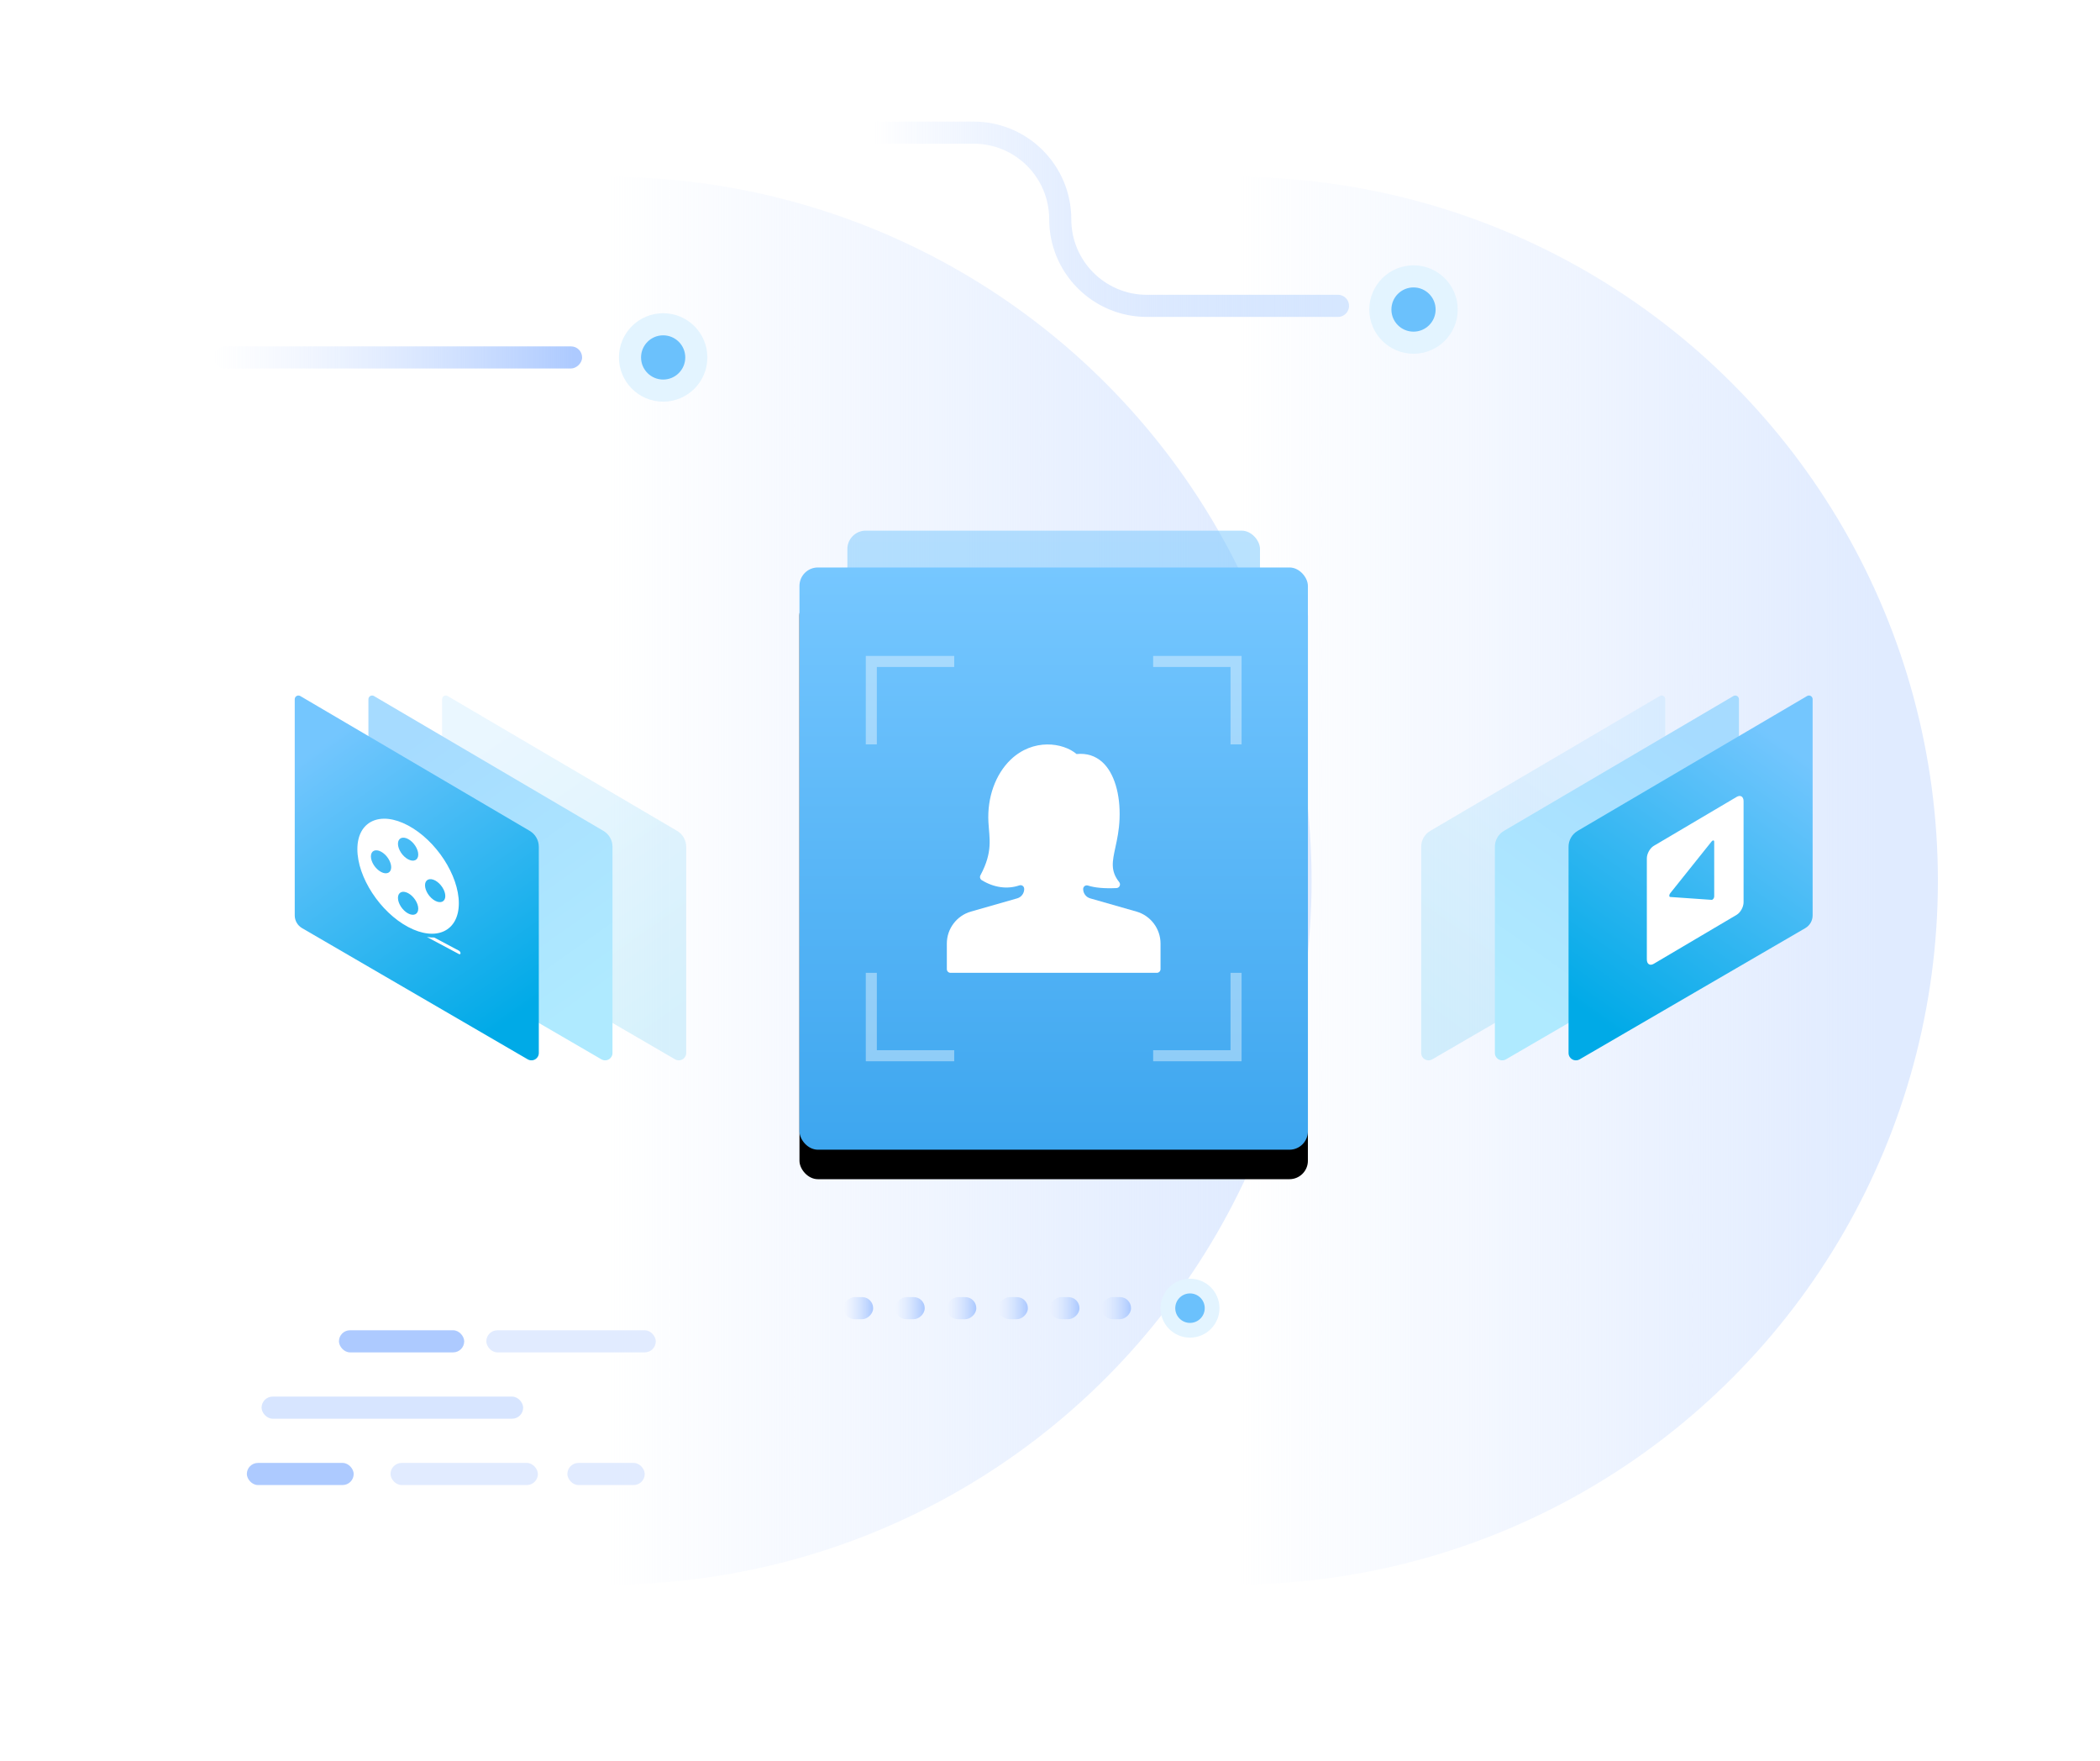 <svg xmlns="http://www.w3.org/2000/svg" xmlns:xlink="http://www.w3.org/1999/xlink" width="570" height="478" viewBox="0 0 570 478">
  <defs>
    <linearGradient id="插画04-a" x1="50%" x2="95.836%" y1="41.219%" y2="41.219%">
      <stop offset="0%" stop-color="#E0EBFF" stop-opacity="0"/>
      <stop offset="100%" stop-color="#E0EBFF"/>
    </linearGradient>
    <linearGradient id="插画04-b" x1="28.584%" x2="71.416%" y1="5.293%" y2="96.564%">
      <stop offset="0%" stop-color="#74C6FE"/>
      <stop offset="100%" stop-color="#00AAE7"/>
    </linearGradient>
    <linearGradient id="插画04-c" x1="28.934%" x2="70.195%" y1="6.04%" y2="93.962%">
      <stop offset="0%" stop-color="#A6DBFF"/>
      <stop offset="100%" stop-color="#AFEAFF"/>
    </linearGradient>
    <linearGradient id="插画04-d" x1="28.934%" x2="70.195%" y1="6.04%" y2="93.962%">
      <stop offset="0%" stop-color="#A6DBFF"/>
      <stop offset="100%" stop-color="#AFEAFF"/>
    </linearGradient>
    <linearGradient id="插画04-e" x1="50%" x2="50%" y1="2.375%" y2="100%">
      <stop offset="0%" stop-color="#ADCAFF"/>
      <stop offset="100%" stop-color="#D4E3FF" stop-opacity="0"/>
    </linearGradient>
    <linearGradient id="插画04-f" x1="50%" x2="50%" y1="2.375%" y2="100%">
      <stop offset="0%" stop-color="#ADCAFF"/>
      <stop offset="100%" stop-color="#D4E3FF" stop-opacity="0"/>
    </linearGradient>
    <linearGradient id="插画04-g" x1="100%" x2="0%" y1="5.496%" y2="5.496%">
      <stop offset="0%" stop-color="#D6E7FF"/>
      <stop offset="100%" stop-color="#ADCAFF" stop-opacity="0"/>
    </linearGradient>
    <linearGradient id="插画04-h" x1="50%" x2="50%" y1="0%" y2="100%">
      <stop offset="0%" stop-color="#76C7FF"/>
      <stop offset="100%" stop-color="#3DA6EF"/>
    </linearGradient>
    <linearGradient id="插画04-k" x1="50%" x2="50%" y1="0%" y2="100%">
      <stop offset="0%" stop-color="#76C7FF"/>
      <stop offset="100%" stop-color="#3DA6EF"/>
    </linearGradient>
    <rect id="插画04-j" width="138" height="158" x="0" y="10" rx="5"/>
    <filter id="插画04-i" width="140.6%" height="135.4%" x="-20.3%" y="-12.7%" filterUnits="objectBoundingBox">
      <feOffset dy="8" in="SourceAlpha" result="shadowOffsetOuter1"/>
      <feGaussianBlur in="shadowOffsetOuter1" result="shadowBlurOuter1" stdDeviation="8"/>
      <feColorMatrix in="shadowBlurOuter1" values="0 0 0 0 0   0 0 0 0 0.667   0 0 0 0 0.906  0 0 0 0.2 0"/>
    </filter>
  </defs>
  <g fill="none" fill-rule="evenodd" transform="translate(-26 36)">
    <circle cx="191" cy="203" r="191" fill="url(#插画04-a)"/>
    <g transform="translate(93 325)">
      <rect width="34" height="6" x="25" fill="#ADCAFF" rx="3"/>
      <rect width="71" height="6" x="4" y="18" fill="#D7E5FF" rx="3"/>
      <rect width="29" height="6" y="36" fill="#ADCAFF" rx="3"/>
      <rect width="40" height="6" x="39" y="36" fill="#E1EBFF" rx="3"/>
      <rect width="21" height="6" x="87" y="36" fill="#E1EBFF" rx="3"/>
      <rect width="46" height="6" x="65" fill="#E1EBFF" rx="3"/>
    </g>
    <circle cx="361" cy="203" r="191" fill="url(#插画04-a)"/>
    <g transform="translate(106 152)">
      <path fill="url(#插画04-b)" fill-opacity=".15" d="M40,1.747 L40,60.41 C40,61.835 40.758,63.152 41.99,63.868 L103.244,99.48 C104.199,100.035 105.423,99.711 105.978,98.756 C106.156,98.451 106.249,98.104 106.249,97.751 L106.249,41.788 C106.249,40.016 105.311,38.375 103.782,37.477 L41.507,0.885 C41.03,0.605 40.418,0.765 40.138,1.241 C40.048,1.394 40,1.569 40,1.747 Z"/>
      <path fill="url(#插画04-c)" d="M20,1.747 L20,60.41 C20,61.835 20.758,63.152 21.99,63.868 L83.244,99.48 C84.199,100.035 85.423,99.711 85.978,98.756 C86.156,98.451 86.249,98.104 86.249,97.751 L86.249,41.788 C86.249,40.016 85.311,38.375 83.782,37.477 L21.507,0.885 C21.03,0.605 20.418,0.765 20.138,1.241 C20.048,1.394 20,1.569 20,1.747 Z"/>
      <path fill="url(#插画04-b)" d="M1.13686838e-13,1.747 L1.13686838e-13,60.41 C1.18168556e-13,61.835 0.758,63.152 1.99,63.868 L63.244,99.48 C64.199,100.035 65.423,99.711 65.978,98.756 C66.156,98.451 66.249,98.104 66.249,97.751 L66.249,41.788 C66.249,40.016 65.311,38.375 63.782,37.477 L1.507,0.885 C1.03,0.605 0.418,0.765 0.138,1.241 C0.048,1.394 1.15663425e-13,1.569 1.13686838e-13,1.747 Z"/>
      <path fill="#FFF" fill-rule="nonzero" d="M30.77,36.012 C38.372,40.071 44.532,49.513 44.541,57.12 C44.541,64.725 38.376,67.605 30.77,63.553 C23.165,59.501 17,50.051 17,42.445 C17,34.84 23.165,31.96 30.77,36.012 Z M44.541,69.972 C44.794,70.107 45,70.422 45,70.676 C45,70.929 44.794,71.025 44.541,70.89 L35.88,66.275 C36.566,66.385 37.232,66.433 37.871,66.418 L44.541,69.972 Z M30.77,54.373 C29.249,53.562 28.016,54.138 28.016,55.659 C28.016,57.18 29.249,59.07 30.77,59.881 C32.292,60.691 33.525,60.115 33.525,58.594 C33.525,57.073 32.292,55.183 30.77,54.373 Z M23.426,43.115 C21.905,42.305 20.672,42.881 20.672,44.402 C20.672,45.923 21.905,47.813 23.426,48.623 C24.947,49.434 26.18,48.858 26.18,47.337 C26.18,45.816 24.947,43.926 23.426,43.115 Z M38.115,50.942 C36.594,50.131 35.361,50.707 35.361,52.228 C35.361,53.749 36.594,55.639 38.115,56.45 C39.636,57.26 40.869,56.684 40.869,55.163 C40.869,53.642 39.636,51.752 38.115,50.942 Z M30.77,39.684 C29.249,38.874 28.016,39.45 28.016,40.971 C28.016,42.492 29.249,44.382 30.77,45.192 C32.292,46.003 33.525,45.427 33.525,43.906 C33.525,42.385 32.292,40.495 30.77,39.684 Z"/>
    </g>
    <g transform="matrix(-1 0 0 1 518 152)">
      <path fill="url(#插画04-b)" fill-opacity=".15" d="M40,1.747 L40,60.41 C40,61.835 40.758,63.152 41.99,63.868 L103.244,99.48 C104.199,100.035 105.423,99.711 105.978,98.756 C106.156,98.451 106.249,98.104 106.249,97.751 L106.249,41.788 C106.249,40.016 105.311,38.375 103.782,37.477 L41.507,0.885 C41.03,0.605 40.418,0.765 40.138,1.241 C40.048,1.394 40,1.569 40,1.747 Z"/>
      <path fill="url(#插画04-d)" d="M20,1.747 L20,60.41 C20,61.835 20.758,63.152 21.99,63.868 L83.244,99.48 C84.199,100.035 85.423,99.711 85.978,98.756 C86.156,98.451 86.249,98.104 86.249,97.751 L86.249,41.788 C86.249,40.016 85.311,38.375 83.782,37.477 L21.507,0.885 C21.03,0.605 20.418,0.765 20.138,1.241 C20.048,1.394 20,1.569 20,1.747 Z"/>
      <path fill="url(#插画04-b)" d="M1.13686838e-13,1.747 L1.13686838e-13,60.41 C1.18168556e-13,61.835 0.758,63.152 1.99,63.868 L63.244,99.48 C64.199,100.035 65.423,99.711 65.978,98.756 C66.156,98.451 66.249,98.104 66.249,97.751 L66.249,41.788 C66.249,40.016 65.311,38.375 63.782,37.477 L1.507,0.885 C1.03,0.605 0.418,0.765 0.138,1.241 C0.048,1.394 1.15663425e-13,1.569 1.13686838e-13,1.747 Z"/>
      <path fill="#FFF" fill-rule="nonzero" d="M43.125,41.549 L20.619,28.255 C19.583,27.643 18.744,28.17 18.744,29.433 L18.744,56.861 C18.744,58.124 19.583,59.643 20.619,60.255 L43.125,73.549 C44.16,74.161 45,73.634 45,72.371 L45,44.943 C45,43.681 44.16,42.161 43.125,41.549 Z M27.407,56.195 C27.261,56.206 27.085,56.097 26.943,55.91 C26.801,55.724 26.714,55.486 26.714,55.284 L26.714,40.427 C26.714,40.225 26.801,40.09 26.943,40.071 C27.085,40.052 27.261,40.152 27.407,40.334 L38.66,54.409 C38.811,54.599 38.905,54.847 38.905,55.057 C38.905,55.266 38.811,55.403 38.66,55.414 L27.407,56.195 Z"/>
    </g>
    <g transform="translate(84 55)">
      <rect width="6" height="100" x="47" y="-44" fill="url(#插画04-e)" rx="3" transform="rotate(90 50 6)"/>
      <circle cx="122" cy="6" r="9" fill="#6BC1FC" stroke="#E3F4FF" stroke-width="6"/>
      <g transform="rotate(90 4.5 264.5)">
        <rect width="6" height="8" x="1" y="20" fill="url(#插画04-f)" rx="3"/>
        <rect width="6" height="8" x="1" y="34" fill="url(#插画04-f)" rx="3"/>
        <rect width="6" height="8" x="1" y="48" fill="url(#插画04-f)" rx="3"/>
        <rect width="6" height="8" x="1" y="62" fill="url(#插画04-f)" rx="3"/>
        <rect width="6" height="8" x="1" y="76" fill="url(#插画04-f)" rx="3"/>
        <rect width="6" height="8" x="1" y="90" fill="url(#插画04-f)" rx="3"/>
        <circle cx="4" cy="4" r="6" fill="#6BC1FC" stroke="#E3F4FF" stroke-width="4"/>
      </g>
    </g>
    <g stroke-width="6" transform="translate(263)">
      <path stroke="url(#插画04-g)" stroke-linecap="round" stroke-linejoin="round" d="M0.161,47 L27.28,47 C40.258,47 50.78,36.479 50.78,23.5 C50.78,10.521 61.301,-4.72128038e-15 74.28,0 L126.161,0 L126.161,0" transform="matrix(1 0 0 -1 0 47)"/>
      <circle cx="146.667" cy="48" r="9" fill="#6BC1FC" stroke="#E3F4FF"/>
    </g>
    <g transform="translate(243 108)">
      <rect width="112" height="158" x="13" fill="url(#插画04-h)" opacity=".5" rx="5"/>
      <use fill="#000" filter="url(#插画04-i)" xlink:href="#插画04-j"/>
      <use fill="url(#插画04-k)" xlink:href="#插画04-j"/>
      <g fill="#FFF" transform="translate(18 34)">
        <path fill-rule="nonzero" d="M73.473,69.38 L60.908,65.79 C59.784,65.47 59,64.43 59,63.263 C59,62.59 59.641,62.108 60.28,62.31 C62.213,62.923 64.751,63.148 68.045,62.999 C68.858,62.961 69.29,62.019 68.783,61.378 C66.365,58.332 66.915,55.795 67.748,51.955 C68.221,49.776 68.756,47.308 68.878,44.219 C69.145,37.47 67.402,31.717 64.215,28.829 C62.301,27.095 59.949,26.354 57.209,26.625 C53.551,23.507 45.412,22.301 39.307,28.169 C35.182,32.133 32.93,38.444 33.283,45.054 C33.522,49.515 34.58,53.068 31.119,59.528 C30.869,59.995 31.026,60.576 31.477,60.853 C34.782,62.879 38.407,63.383 41.682,62.268 C42.308,62.058 43,62.473 43,63.263 C43,64.43 42.216,65.47 41.093,65.79 L28.527,69.38 C24.684,70.479 22,74.037 22,78.034 L22,85 C22,85.553 22.448,86 23,86 L79,86 C79.552,86 80,85.553 80,85 L80,78.034 C80,74.037 77.316,70.479 73.473,69.38 Z"/>
        <path d="M24,0 L24,3 L3,3 L3,24 L0,24 L0,0 L24,0 Z" opacity=".4"/>
        <path d="M102,0 L102,3 L81,3 L81,24 L78,24 L78,0 L102,0 Z" opacity=".4" transform="matrix(-1 0 0 1 180 0)"/>
        <path d="M24,86 L24,89 L3,89 L3,110 L0,110 L0,86 L24,86 Z" opacity=".4" transform="matrix(1 0 0 -1 0 196)"/>
        <path d="M102,86 L102,89 L81,89 L81,110 L78,110 L78,86 L102,86 Z" opacity=".4" transform="rotate(180 90 98)"/>
      </g>
    </g>
  </g>
</svg>
